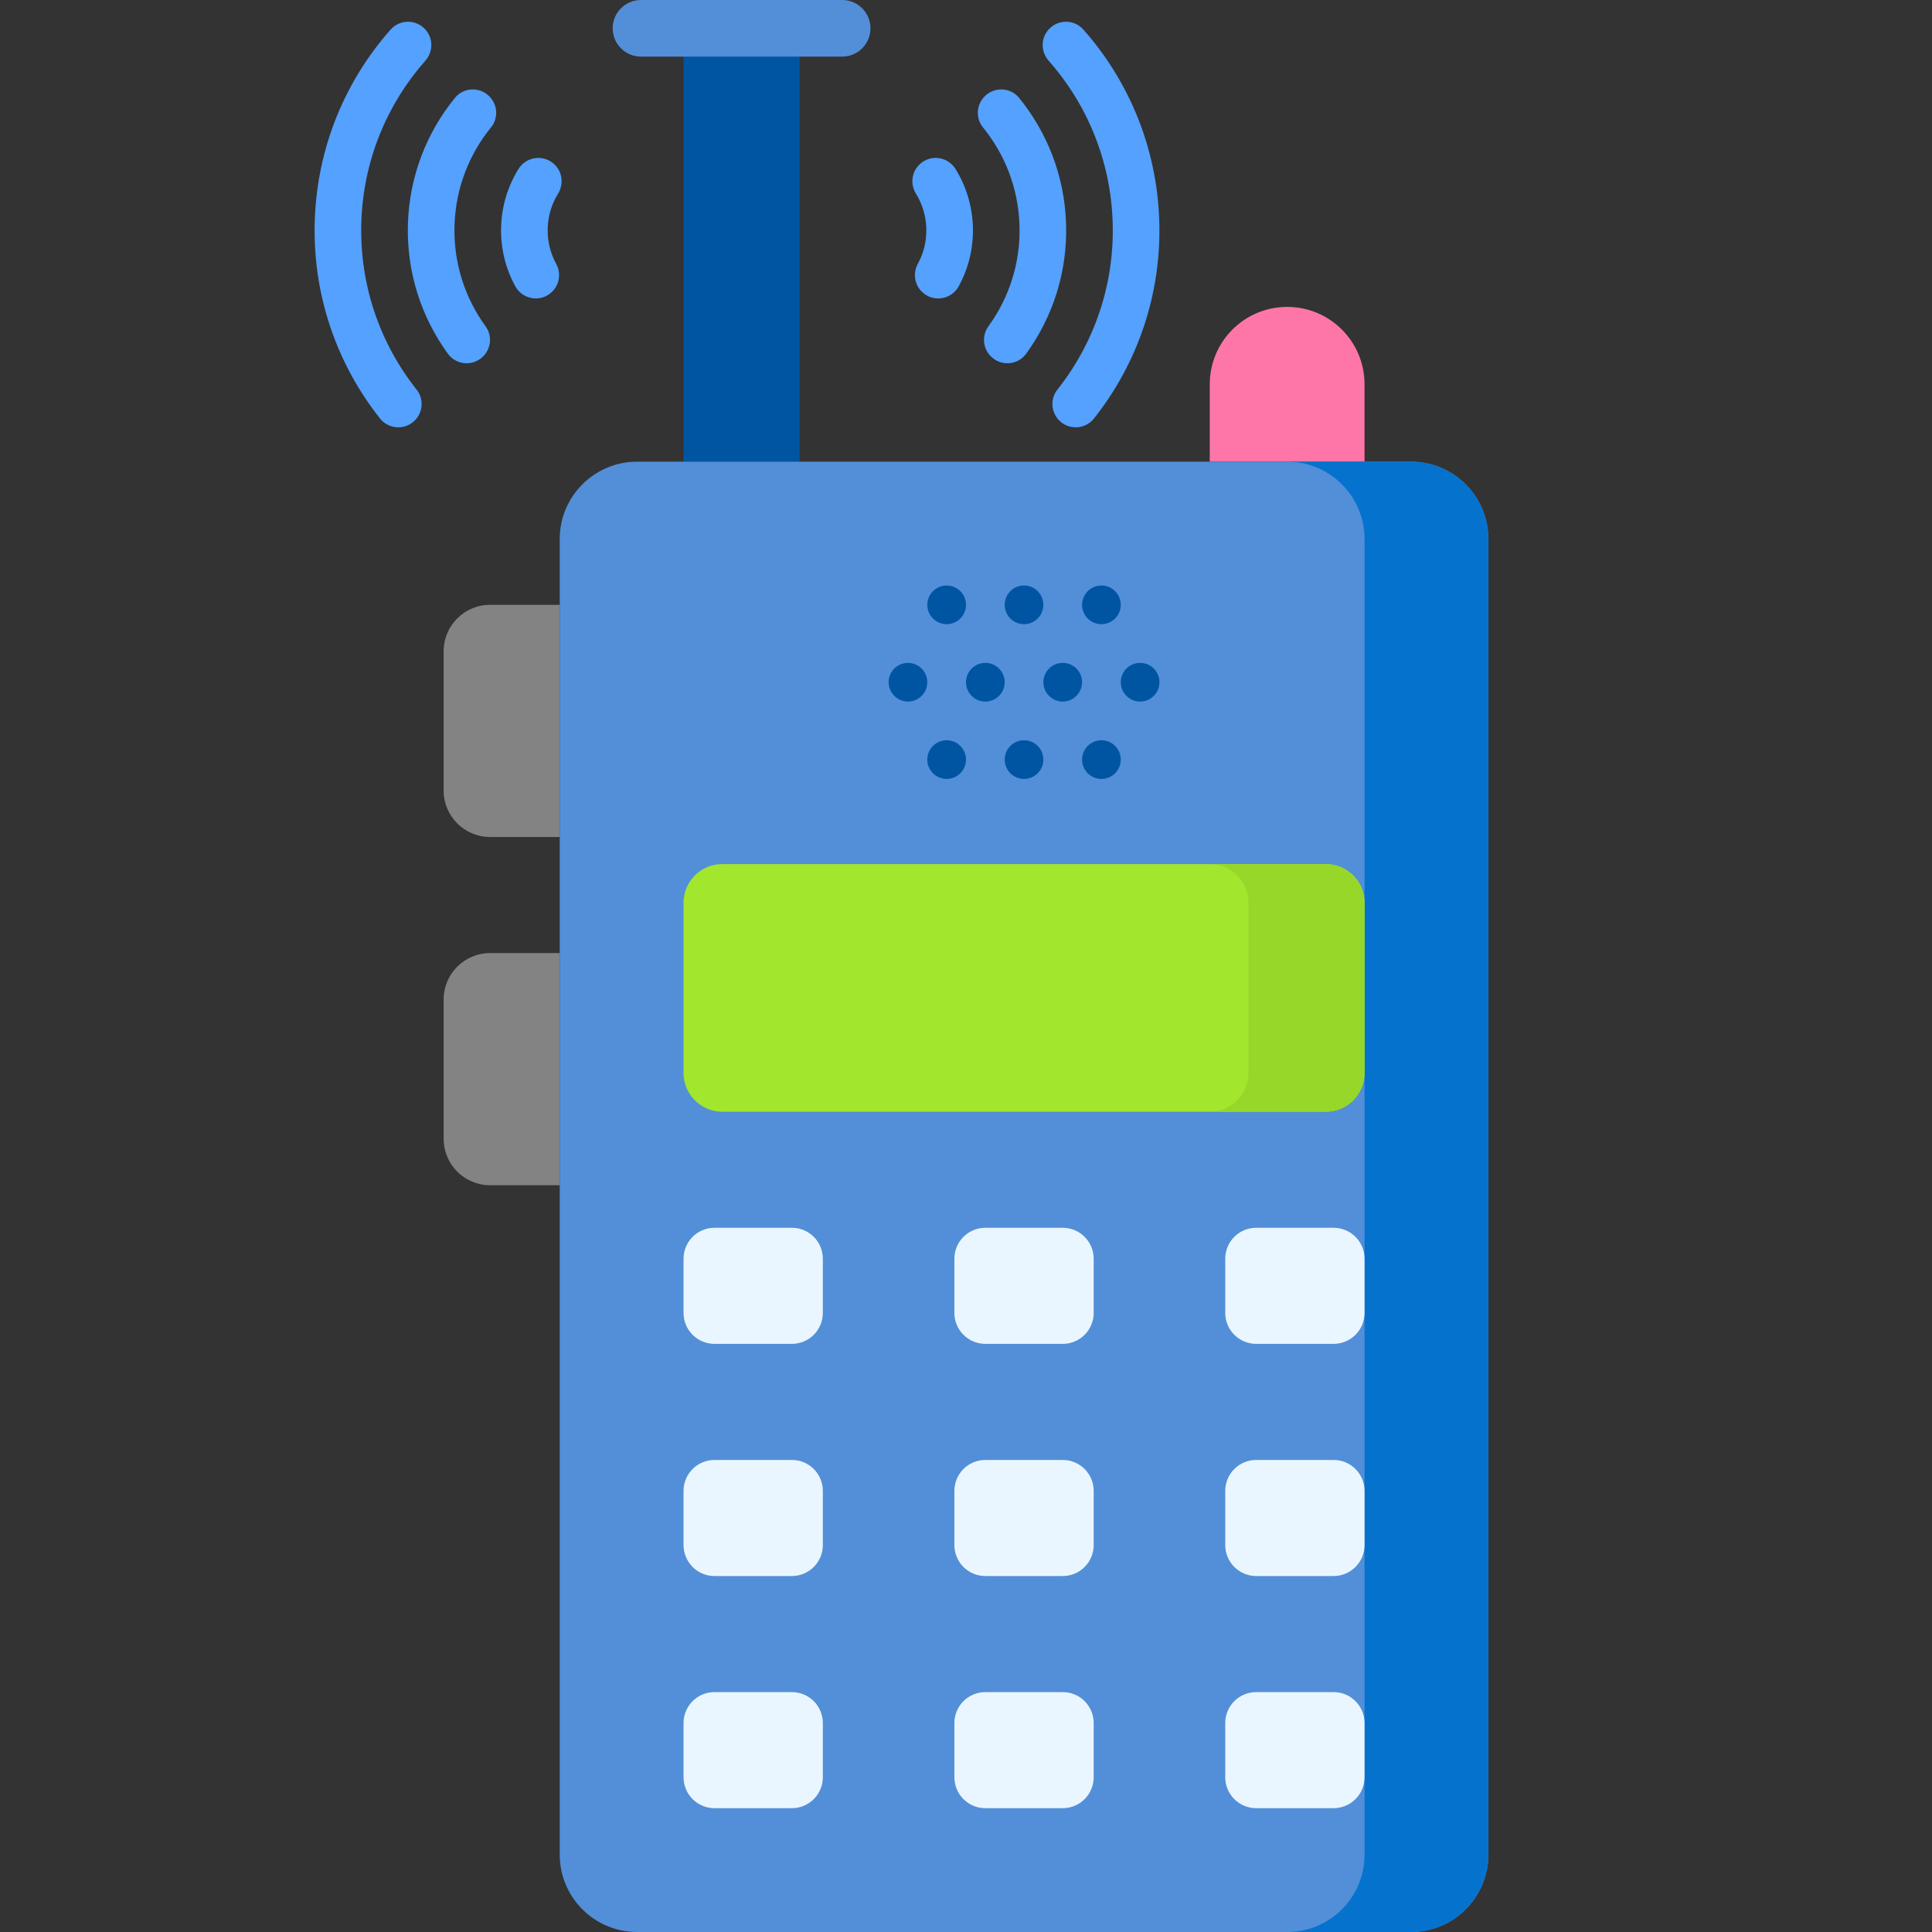 <svg width="100" height="100" viewBox="0 0 100 100" fill="none" xmlns="http://www.w3.org/2000/svg">
<rect x="0" y="0" width="100" height="100" fill="#333333" stroke="none"/>
<g id="walkie-talkie 2">
<g id="Group">
<g id="Group_2">
<path id="Vector" d="M70.628 23.896V19.89C70.628 17.678 68.835 15.885 66.623 15.885C64.411 15.885 62.617 17.678 62.617 19.89V23.896H70.628Z" fill="#FE76A8"/>
</g>
<g id="Group_3">
<path id="Vector_2" d="M28.971 43.322H25.366C24.039 43.322 22.963 42.246 22.963 40.919V33.709C22.963 32.382 24.039 31.306 25.366 31.306H28.971V43.322Z" fill="#838383"/>
</g>
<g id="Group_4">
<path id="Vector_3" d="M28.971 61.347H25.366C24.039 61.347 22.963 60.271 22.963 58.944V51.734C22.963 50.407 24.039 49.331 25.366 49.331H28.971V61.347Z" fill="#838383"/>
</g>
<g id="Group_5">
<path id="Vector_4" d="M35.38 1.465H41.388V23.896H35.38V1.465Z" fill="#0055A3"/>
</g>
<g id="Group_6">
<path id="Vector_5" d="M73.032 100H32.977C30.765 100 28.971 98.207 28.971 95.995V27.901C28.971 25.689 30.765 23.896 32.977 23.896H73.031C75.244 23.896 77.037 25.689 77.037 27.901V95.995C77.037 98.207 75.244 100 73.032 100Z" fill="#528FD8"/>
</g>
<g id="Group_7">
<path id="Vector_6" d="M73.032 23.896H66.623C68.835 23.896 70.628 25.689 70.628 27.901V95.995C70.628 98.207 68.835 100 66.623 100H73.032C75.244 100 77.037 98.207 77.037 95.995V27.901C77.037 25.689 75.244 23.896 73.032 23.896Z" fill="#0573CE"/>
</g>
<g id="Group_8">
<path id="Vector_7" d="M35.38 55.539V46.727C35.38 45.621 36.277 44.724 37.383 44.724H68.625C69.731 44.724 70.628 45.621 70.628 46.727V55.539C70.628 56.645 69.731 57.542 68.625 57.542H37.383C36.277 57.542 35.38 56.645 35.38 55.539Z" fill="#A2E62E"/>
</g>
<g id="Group_9">
<path id="Vector_8" d="M68.626 44.724H62.617C63.723 44.724 64.62 45.621 64.62 46.727V55.539C64.62 56.645 63.723 57.542 62.617 57.542H68.626C69.732 57.542 70.628 56.645 70.628 55.539V46.727C70.628 45.621 69.732 44.724 68.626 44.724Z" fill="#97D729"/>
</g>
<g id="Group_10">
<g id="Group_11">
<path id="Vector_9" d="M55.007 69.558H51.001C50.116 69.558 49.399 68.841 49.399 67.956V65.152C49.399 64.267 50.117 63.55 51.001 63.55H55.007C55.892 63.55 56.609 64.267 56.609 65.152V67.956C56.609 68.841 55.892 69.558 55.007 69.558Z" fill="#EAF6FF"/>
</g>
<g id="Group_12">
<path id="Vector_10" d="M40.988 69.558H36.982C36.097 69.558 35.38 68.841 35.38 67.956V65.152C35.38 64.267 36.097 63.55 36.982 63.55H40.988C41.873 63.55 42.59 64.267 42.59 65.152V67.956C42.59 68.841 41.873 69.558 40.988 69.558Z" fill="#EAF6FF"/>
</g>
<g id="Group_13">
<path id="Vector_11" d="M65.02 69.558H69.026C69.911 69.558 70.628 68.841 70.628 67.956V65.152C70.628 64.267 69.911 63.55 69.026 63.55H65.02C64.135 63.55 63.418 64.267 63.418 65.152V67.956C63.418 68.841 64.136 69.558 65.02 69.558Z" fill="#EAF6FF"/>
</g>
<g id="Group_14">
<path id="Vector_12" d="M55.007 81.575H51.001C50.116 81.575 49.399 80.857 49.399 79.973V77.169C49.399 76.284 50.117 75.567 51.001 75.567H55.007C55.892 75.567 56.609 76.284 56.609 77.169V79.973C56.609 80.857 55.892 81.575 55.007 81.575Z" fill="#EAF6FF"/>
</g>
<g id="Group_15">
<path id="Vector_13" d="M40.988 81.575H36.982C36.097 81.575 35.38 80.857 35.38 79.973V77.169C35.38 76.284 36.097 75.567 36.982 75.567H40.988C41.873 75.567 42.59 76.284 42.59 77.169V79.973C42.59 80.857 41.873 81.575 40.988 81.575Z" fill="#EAF6FF"/>
</g>
<g id="Group_16">
<path id="Vector_14" d="M65.02 81.575H69.026C69.911 81.575 70.628 80.857 70.628 79.973V77.169C70.628 76.284 69.911 75.567 69.026 75.567H65.02C64.135 75.567 63.418 76.284 63.418 77.169V79.973C63.418 80.857 64.136 81.575 65.02 81.575Z" fill="#EAF6FF"/>
</g>
<g id="Group_17">
<path id="Vector_15" d="M55.007 93.591H51.001C50.116 93.591 49.399 92.874 49.399 91.989V89.185C49.399 88.3 50.117 87.583 51.001 87.583H55.007C55.892 87.583 56.609 88.3 56.609 89.185V91.989C56.609 92.874 55.892 93.591 55.007 93.591Z" fill="#EAF6FF"/>
</g>
<g id="Group_18">
<path id="Vector_16" d="M40.988 93.591H36.982C36.097 93.591 35.38 92.874 35.38 91.989V89.185C35.38 88.3 36.097 87.583 36.982 87.583H40.988C41.873 87.583 42.59 88.3 42.59 89.185V91.989C42.59 92.874 41.873 93.591 40.988 93.591Z" fill="#EAF6FF"/>
</g>
<g id="Group_19">
<path id="Vector_17" d="M65.02 93.591H69.026C69.911 93.591 70.628 92.874 70.628 91.989V89.185C70.628 88.3 69.911 87.583 69.026 87.583H65.02C64.135 87.583 63.418 88.3 63.418 89.185V91.989C63.418 92.874 64.136 93.591 65.02 93.591Z" fill="#EAF6FF"/>
</g>
</g>
<g id="Group_20">
<g id="Group_21">
<g id="Group_22">
<path id="Vector_18" d="M53.004 32.307C53.557 32.307 54.005 31.859 54.005 31.306C54.005 30.753 53.557 30.305 53.004 30.305C52.451 30.305 52.003 30.753 52.003 31.306C52.003 31.859 52.451 32.307 53.004 32.307Z" fill="#0055A3"/>
</g>
<g id="Group_23">
<path id="Vector_19" d="M57.01 32.307C57.563 32.307 58.011 31.859 58.011 31.306C58.011 30.753 57.563 30.305 57.01 30.305C56.456 30.305 56.008 30.753 56.008 31.306C56.008 31.859 56.456 32.307 57.01 32.307Z" fill="#0055A3"/>
</g>
<g id="Group_24">
<path id="Vector_20" d="M48.999 32.307C49.552 32.307 50 31.859 50 31.306C50 30.753 49.552 30.305 48.999 30.305C48.446 30.305 47.997 30.753 47.997 31.306C47.997 31.859 48.446 32.307 48.999 32.307Z" fill="#0055A3"/>
</g>
</g>
<g id="Group_25">
<g id="Group_26">
<path id="Vector_21" d="M55.007 36.313C55.56 36.313 56.008 35.864 56.008 35.311C56.008 34.758 55.56 34.31 55.007 34.31C54.454 34.31 54.005 34.758 54.005 35.311C54.005 35.864 54.454 36.313 55.007 36.313Z" fill="#0055A3"/>
</g>
<g id="Group_27">
<path id="Vector_22" d="M59.012 36.313C59.565 36.313 60.014 35.864 60.014 35.311C60.014 34.758 59.565 34.31 59.012 34.31C58.459 34.31 58.011 34.758 58.011 35.311C58.011 35.864 58.459 36.313 59.012 36.313Z" fill="#0055A3"/>
</g>
<g id="Group_28">
<path id="Vector_23" d="M51.001 36.313C51.554 36.313 52.003 35.864 52.003 35.311C52.003 34.758 51.554 34.31 51.001 34.31C50.448 34.31 50 34.758 50 35.311C50 35.864 50.448 36.313 51.001 36.313Z" fill="#0055A3"/>
</g>
<g id="Group_29">
<path id="Vector_24" d="M46.996 36.313C47.549 36.313 47.997 35.864 47.997 35.311C47.997 34.758 47.549 34.31 46.996 34.31C46.443 34.31 45.995 34.758 45.995 35.311C45.995 35.864 46.443 36.313 46.996 36.313Z" fill="#0055A3"/>
</g>
</g>
<g id="Group_30">
<g id="Group_31">
<path id="Vector_25" d="M57.01 40.318C57.563 40.318 58.011 39.87 58.011 39.317C58.011 38.764 57.563 38.315 57.01 38.315C56.456 38.315 56.008 38.764 56.008 39.317C56.008 39.87 56.456 40.318 57.01 40.318Z" fill="#0055A3"/>
</g>
<g id="Group_32">
<path id="Vector_26" d="M53.004 40.318C53.557 40.318 54.005 39.87 54.005 39.317C54.005 38.764 53.557 38.315 53.004 38.315C52.451 38.315 52.003 38.764 52.003 39.317C52.003 39.87 52.451 40.318 53.004 40.318Z" fill="#0055A3"/>
</g>
<g id="Group_33">
<path id="Vector_27" d="M48.999 40.318C49.552 40.318 50 39.87 50 39.317C50 38.764 49.552 38.315 48.999 38.315C48.446 38.315 47.997 38.764 47.997 39.317C47.997 39.87 48.446 40.318 48.999 40.318Z" fill="#0055A3"/>
</g>
</g>
</g>
<g id="Group_34">
<path id="Vector_28" d="M43.591 2.93H33.177C32.368 2.93 31.712 2.274 31.712 1.465C31.712 0.656 32.368 0 33.177 0H43.591C44.4 0 45.056 0.656 45.056 1.465C45.056 2.274 44.4 2.93 43.591 2.93Z" fill="#528FD8"/>
</g>
</g>
<g id="Group_35">
<path id="Vector_29" d="M50.357 11.729C50.321 10.633 49.996 9.615 49.457 8.746C49.041 8.076 48.107 7.975 47.562 8.544L47.557 8.55C47.175 8.949 47.118 9.553 47.408 10.022C47.73 10.543 47.924 11.152 47.945 11.807C47.967 12.477 47.805 13.111 47.505 13.659C47.241 14.142 47.334 14.742 47.735 15.118L47.741 15.123C48.318 15.664 49.245 15.508 49.624 14.815C50.124 13.901 50.393 12.845 50.357 11.729Z" fill="#54A1FF"/>
<path id="Vector_30" d="M55.18 11.572C55.099 9.099 54.199 6.846 52.747 5.066C52.293 4.508 51.449 4.482 50.952 5.002L50.947 5.007C50.529 5.444 50.497 6.125 50.879 6.594C52.007 7.978 52.706 9.728 52.768 11.65C52.832 13.605 52.226 15.426 51.158 16.893C50.803 17.381 50.873 18.059 51.313 18.472L51.318 18.476C51.843 18.969 52.685 18.895 53.109 18.314C54.482 16.427 55.261 14.085 55.18 11.572Z" fill="#54A1FF"/>
<path id="Vector_31" d="M60.002 11.415C59.879 7.615 58.414 4.174 56.077 1.533C55.61 1.005 54.792 0.988 54.305 1.497L54.3 1.502C53.864 1.957 53.859 2.668 54.277 3.14C56.25 5.373 57.487 8.282 57.591 11.494C57.697 14.761 56.613 17.792 54.73 20.167C54.342 20.656 54.396 21.362 54.852 21.789L54.856 21.794C55.371 22.276 56.187 22.213 56.625 21.661C58.848 18.854 60.128 15.275 60.002 11.415Z" fill="#54A1FF"/>
</g>
<g id="Group_36">
<path id="Vector_32" d="M25.938 11.729C25.973 10.633 26.298 9.615 26.837 8.746C27.253 8.076 28.187 7.975 28.732 8.544L28.738 8.55C29.119 8.949 29.176 9.553 28.886 10.022C28.564 10.543 28.37 11.152 28.349 11.807C28.327 12.477 28.489 13.111 28.789 13.659C29.053 14.142 28.96 14.742 28.559 15.118L28.553 15.123C27.977 15.664 27.05 15.508 26.67 14.815C26.17 13.901 25.901 12.845 25.938 11.729Z" fill="#54A1FF"/>
<path id="Vector_33" d="M21.114 11.572C21.195 9.099 22.096 6.846 23.547 5.066C24.002 4.508 24.845 4.482 25.343 5.002L25.347 5.007C25.766 5.444 25.797 6.125 25.415 6.594C24.288 7.978 23.588 9.728 23.526 11.65C23.462 13.605 24.068 15.426 25.136 16.893C25.491 17.381 25.422 18.059 24.981 18.472L24.976 18.476C24.451 18.969 23.61 18.895 23.186 18.314C21.812 16.427 21.033 14.085 21.114 11.572Z" fill="#54A1FF"/>
<path id="Vector_34" d="M16.292 11.415C16.415 7.615 17.88 4.174 20.217 1.533C20.684 1.005 21.502 0.988 21.989 1.497L21.994 1.502C22.43 1.957 22.435 2.668 22.017 3.14C20.044 5.373 18.807 8.282 18.703 11.494C18.597 14.761 19.681 17.792 21.564 20.167C21.953 20.656 21.898 21.362 21.443 21.789L21.438 21.794C20.923 22.276 20.107 22.213 19.669 21.661C17.446 18.854 16.166 15.275 16.292 11.415Z" fill="#54A1FF"/>
</g>
</g>
</svg>
